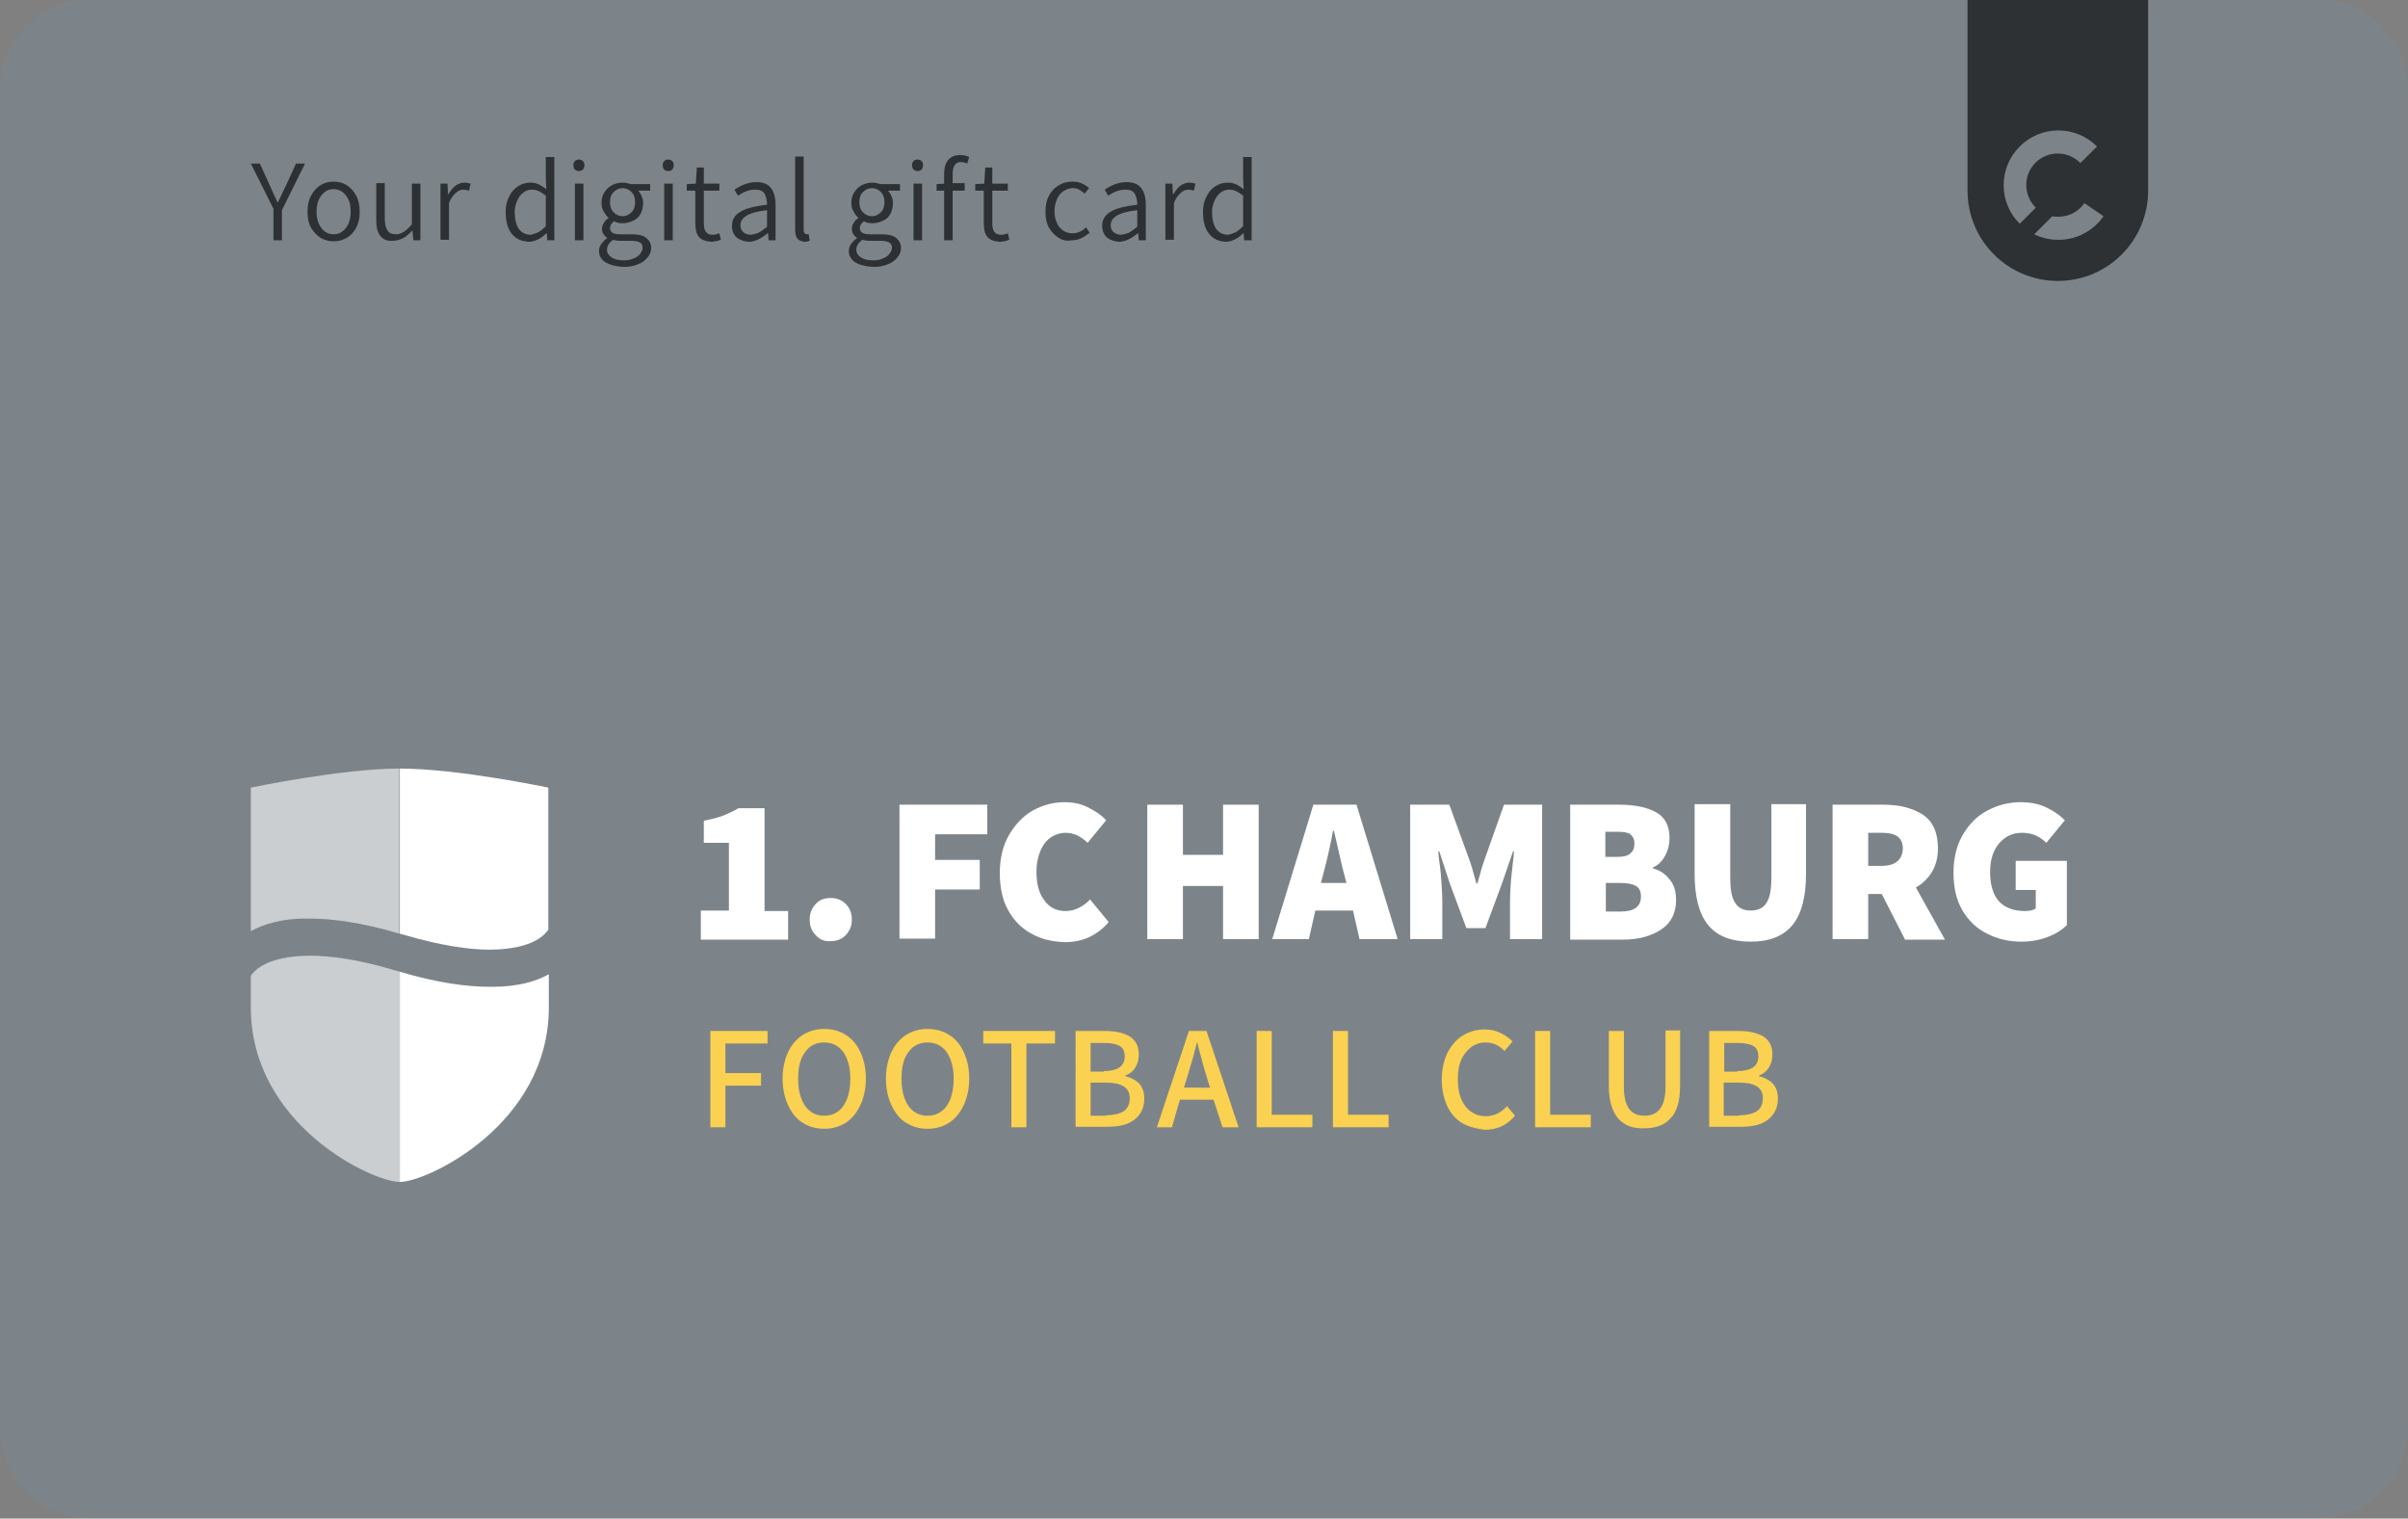 <?xml version="1.0" encoding="utf-8"?>
<!-- Generator: Adobe Illustrator 23.0.3, SVG Export Plug-In . SVG Version: 6.00 Build 0)  -->
<svg version="1.1" xmlns="http://www.w3.org/2000/svg" xmlns:xlink="http://www.w3.org/1999/xlink" x="0px" y="0px"
	 viewBox="0 0 480 302.7" style="enable-background:new 0 0 480 302.7;" xml:space="preserve">
<rect x="0" y="0" width="480" height="302.7" fill="#808080" stroke="none"/>
<style type="text/css">
	.st0{fill:#FAD151;}
	.st1{fill:#1F2223;}
	.st2{fill:#5C656B;}
	.st3{fill:#7D8489;}
	.st4{fill:#131617;}
	.st5{fill:#FFFFFF;}
	.st6{fill:none;stroke:#FAD151;stroke-width:3.402;stroke-miterlimit:10;}
	.st7{fill-rule:evenodd;clip-rule:evenodd;fill:none;stroke:#FFFFFF;stroke-width:3.402;stroke-miterlimit:10;}
	.st8{fill:none;stroke:#FFFFFF;stroke-width:3.402;stroke-miterlimit:10;}
	.st9{fill:#2E3133;}
	.st10{opacity:0.6;fill:#FFFFFF;}
</style>
<g id="Karten">
</g>
<g id="Ebene_3">
	<g>
		<path class="st3" d="M462.2,0h-33.8l-18,16l-18-16H17.8C8,0,0,8,0,17.8v267c0,9.8,8,17.8,17.8,17.8h444.3c9.8,0,17.8-8,17.8-17.8
			v-267C480,8,472,0,462.2,0z"/>
		<g>
			<path class="st5" d="M139.7,181.5h5.6V168h-5v-4.4c1.5-0.3,2.7-0.6,3.8-1c1-0.4,2.1-0.9,3.1-1.5h5.2v20.5h4.7v5.7h-17.4V181.5z"
				/>
			<path class="st5" d="M162.6,186.4c-0.8-0.8-1.2-1.8-1.2-3.1s0.4-2.2,1.2-3.1s1.8-1.2,3-1.2c1.2,0,2.2,0.4,3,1.2s1.2,1.8,1.2,3.1
				s-0.4,2.2-1.2,3.1c-0.8,0.8-1.8,1.2-3,1.2C164.4,187.7,163.4,187.3,162.6,186.4z"/>
			<path class="st5" d="M179.3,160.4h17.5v5.9h-10.4v5.1h8.9v5.9h-8.9v9.8h-7.1V160.4z"/>
			<path class="st5" d="M205.6,186.1c-1.9-1-3.5-2.6-4.6-4.6c-1.2-2.1-1.7-4.6-1.7-7.5c0-2.9,0.6-5.4,1.8-7.5
				c1.2-2.1,2.8-3.8,4.7-4.9c2-1.1,4.1-1.7,6.4-1.7c1.7,0,3.2,0.3,4.6,1c1.4,0.7,2.7,1.5,3.7,2.6l-3.7,4.5c-0.7-0.7-1.5-1.2-2.1-1.5
				c-0.7-0.3-1.5-0.5-2.3-0.5c-1,0-2,0.3-2.9,0.9c-0.9,0.6-1.6,1.5-2.1,2.7c-0.5,1.2-0.8,2.5-0.8,4.1c0,2.5,0.5,4.4,1.6,5.8
				c1,1.4,2.4,2.1,4.2,2.1c1.8,0,3.4-0.8,4.9-2.3l3.7,4.5c-1.1,1.3-2.4,2.3-3.9,3c-1.5,0.7-3.1,1-4.9,1
				C209.7,187.7,207.5,187.2,205.6,186.1z"/>
			<path class="st5" d="M228.7,160.4h7.1v10h8v-10h7.1v26.8h-7.1v-10.6h-8v10.6h-7.1V160.4z"/>
			<path class="st5" d="M269.7,181.5h-7.5l-1.3,5.7h-7.3l8.2-26.8h8.6l8.2,26.8H271L269.7,181.5z M268.4,176l-0.5-1.9
				c-0.4-1.4-0.7-2.9-1.1-4.6l-0.9-3.9h-0.2l-0.2,1.2c-0.6,3-1.2,5.5-1.7,7.3l-0.5,1.9H268.4z"/>
			<path class="st5" d="M281.3,160.4h7.6l4,11c0.2,0.6,0.5,1.4,0.8,2.6l0.6,2.1h0.2l0.6-2.1c0.3-1.2,0.6-2,0.8-2.6l3.9-11h7.6v26.8
				H301v-7.9c0-1,0.1-2.3,0.2-3.9c0.2-1.6,0.3-3.1,0.5-4.5l0.1-1.2h-0.2l-2.2,6.4l-3.3,8.9h-3.8l-3.3-8.9l-2.1-6.4h-0.2l0.1,1.2
				c0.2,1.4,0.4,2.9,0.5,4.5s0.2,2.9,0.2,3.9v7.9h-6.4V160.4z"/>
			<path class="st5" d="M313,160.4h9.7c3.1,0,5.6,0.5,7.4,1.5c1.8,1,2.7,2.7,2.7,5.2c0,1.2-0.3,2.4-0.9,3.5
				c-0.6,1.1-1.4,1.9-2.4,2.3v0.2c1.4,0.4,2.5,1.1,3.3,2.2c0.9,1,1.3,2.4,1.3,4.1c0,2.6-1,4.6-3,5.9s-4.5,2-7.6,2H313V160.4z
				 M322.5,170.8c1.1,0,2-0.2,2.5-0.7c0.6-0.5,0.8-1.1,0.8-2c0-0.8-0.3-1.4-0.8-1.8c-0.6-0.4-1.4-0.5-2.6-0.5h-2.4v5H322.5z
				 M323,181.7c2.8,0,4.1-1,4.1-3c0-1-0.3-1.7-1-2.1c-0.7-0.4-1.7-0.6-3.1-0.6h-2.9v5.7H323z"/>
			<path class="st5" d="M340.5,184.4c-1.8-2.2-2.7-5.6-2.7-10.2v-13.9h7.1v14.7c0,2.4,0.3,4,1,5c0.6,1,1.7,1.5,3.1,1.5
				c1.4,0,2.5-0.5,3.1-1.5c0.7-1,1-2.7,1-5v-14.7h6.9v13.9c0,4.6-0.9,8-2.7,10.2c-1.8,2.2-4.6,3.3-8.3,3.3
				C345.1,187.7,342.3,186.6,340.5,184.4z"/>
			<path class="st5" d="M379.7,187.2l-4.6-9h-2.7v9h-7.1v-26.8h10.2c3.2,0,5.8,0.7,7.8,2c2,1.3,3,3.6,3,6.7c0,1.8-0.4,3.4-1.2,4.7
				c-0.8,1.3-1.8,2.3-3.2,3.1l5.8,10.4H379.7z M372.4,172.6h2.6c1.4,0,2.5-0.3,3.2-0.9c0.7-0.6,1.1-1.5,1.1-2.6
				c0-1.1-0.4-1.9-1.1-2.4c-0.7-0.5-1.8-0.7-3.2-0.7h-2.6V172.6z"/>
			<path class="st5" d="M396.1,186.1c-2.1-1-3.7-2.6-4.9-4.6s-1.8-4.6-1.8-7.5c0-2.9,0.6-5.4,1.8-7.5c1.2-2.1,2.8-3.8,4.9-4.9
				c2-1.1,4.3-1.7,6.7-1.7c1.8,0,3.5,0.3,5,1c1.5,0.7,2.7,1.5,3.8,2.6l-3.7,4.5c-0.7-0.7-1.5-1.2-2.2-1.5c-0.7-0.3-1.6-0.5-2.6-0.5
				c-1.9,0-3.4,0.7-4.6,2.1c-1.2,1.4-1.8,3.3-1.8,5.7c0,2.6,0.6,4.5,1.7,5.8c1.2,1.3,2.9,2,5.3,2c0.9,0,1.6-0.2,2.1-0.5v-3.7h-4
				v-5.8h10.2v12.8c-1,1-2.3,1.8-3.9,2.4s-3.3,0.9-5.2,0.9C400.5,187.7,398.2,187.2,396.1,186.1z"/>
		</g>
		<g>
			<path class="st0" d="M141.6,205.5H153v2.5h-8.4v5.9h7.1v2.5h-7.1v8.3h-3V205.5z"/>
			<path class="st0" d="M160,223.8c-1.3-0.8-2.2-2-2.9-3.5c-0.7-1.5-1.1-3.3-1.1-5.3c0-2,0.4-3.8,1.1-5.3c0.7-1.5,1.7-2.6,2.9-3.4
				c1.3-0.8,2.7-1.2,4.3-1.2c1.6,0,3.1,0.4,4.3,1.2c1.3,0.8,2.2,1.9,2.9,3.4c0.7,1.5,1.1,3.2,1.1,5.3c0,2-0.4,3.8-1.1,5.3
				c-0.7,1.5-1.7,2.7-2.9,3.5c-1.3,0.8-2.7,1.2-4.3,1.2C162.7,225,161.2,224.6,160,223.8z M167.1,221.5c0.8-0.6,1.4-1.5,1.8-2.6
				c0.4-1.1,0.6-2.4,0.6-3.9c0-2.2-0.5-4-1.4-5.3c-1-1.3-2.2-1.9-3.8-1.9s-2.9,0.6-3.8,1.9c-1,1.3-1.4,3.1-1.4,5.3
				c0,1.5,0.2,2.8,0.6,3.9c0.4,1.1,1,2,1.8,2.6c0.8,0.6,1.7,0.9,2.8,0.9C165.4,222.4,166.3,222.1,167.1,221.5z"/>
			<path class="st0" d="M180.6,223.8c-1.3-0.8-2.2-2-2.9-3.5c-0.7-1.5-1.1-3.3-1.1-5.3c0-2,0.4-3.8,1.1-5.3c0.7-1.5,1.7-2.6,2.9-3.4
				c1.3-0.8,2.7-1.2,4.3-1.2c1.6,0,3.1,0.4,4.3,1.2c1.3,0.8,2.2,1.9,2.9,3.4c0.7,1.5,1.1,3.2,1.1,5.3c0,2-0.4,3.8-1.1,5.3
				c-0.7,1.5-1.7,2.7-2.9,3.5c-1.3,0.8-2.7,1.2-4.3,1.2C183.3,225,181.9,224.6,180.6,223.8z M187.7,221.5c0.8-0.6,1.4-1.5,1.8-2.6
				c0.4-1.1,0.6-2.4,0.6-3.9c0-2.2-0.5-4-1.4-5.3c-1-1.3-2.2-1.9-3.8-1.9s-2.9,0.6-3.8,1.9c-1,1.3-1.4,3.1-1.4,5.3
				c0,1.5,0.2,2.8,0.6,3.9c0.4,1.1,1,2,1.8,2.6c0.8,0.6,1.7,0.9,2.8,0.9C186,222.4,186.9,222.1,187.7,221.5z"/>
			<path class="st0" d="M201.7,208H196v-2.5h14.3v2.5h-5.7v16.7h-3V208z"/>
			<path class="st0" d="M214.4,205.5h5.9c2.1,0,3.7,0.4,4.9,1.1c1.2,0.8,1.8,1.9,1.8,3.6c0,1-0.2,1.8-0.7,2.6
				c-0.5,0.8-1.2,1.3-2,1.6v0.1c1.2,0.3,2.1,0.8,2.8,1.5c0.7,0.8,1,1.8,1,3c0,1.8-0.7,3.2-2,4.2c-1.3,1-3.1,1.4-5.3,1.4h-6.4V205.5z
				 M220,213.5c2.8,0,4.2-1,4.2-2.9c0-1-0.3-1.7-1-2.1c-0.7-0.4-1.7-0.6-3.1-0.6h-2.7v5.7H220z M220.5,222.3c1.5,0,2.7-0.3,3.5-0.8
				c0.8-0.6,1.2-1.4,1.2-2.6c0-2.1-1.6-3.1-4.7-3.1h-3.1v6.6H220.5z"/>
			<path class="st0" d="M241.9,219.2h-6.7l-1.6,5.5h-3l6.4-19.2h3.5l6.4,19.2h-3.2L241.9,219.2z M241.2,216.8l-0.8-2.6
				c-0.3-0.9-0.6-2-0.9-3.2c-0.3-1.2-0.6-2.1-0.7-2.6c0-0.2-0.1-0.3-0.1-0.6h-0.1c-0.6,2.4-1.2,4.5-1.8,6.4l-0.8,2.6H241.2z"/>
			<path class="st0" d="M250.5,205.5h3v16.7h8.1v2.5h-11.1V205.5z"/>
			<path class="st0" d="M265.7,205.5h3v16.7h8.1v2.5h-11.1V205.5z"/>
			<path class="st0" d="M291.5,223.9c-1.3-0.8-2.3-1.9-3-3.4c-0.7-1.5-1.1-3.3-1.1-5.3c0-2,0.4-3.8,1.1-5.3c0.8-1.5,1.8-2.7,3.1-3.5
				c1.3-0.8,2.8-1.2,4.4-1.2c1.1,0,2.1,0.2,3.1,0.7c0.9,0.4,1.7,1,2.4,1.7l-1.6,1.9c-1.1-1.2-2.4-1.7-3.7-1.7
				c-1.1,0-2.1,0.3-2.9,0.9c-0.8,0.6-1.5,1.4-2,2.5s-0.7,2.4-0.7,3.9c0,2.3,0.5,4.1,1.5,5.4c1,1.3,2.4,2,4.1,2c1.6,0,3-0.7,4.2-2
				l1.6,1.9c-1.6,1.9-3.6,2.8-6,2.8C294.3,225,292.8,224.6,291.5,223.9z"/>
			<path class="st0" d="M306,205.5h3v16.7h8.1v2.5H306V205.5z"/>
			<path class="st0" d="M322.6,223c-1.2-1.4-1.9-3.5-1.9-6.5v-11h3v11.2c0,2.1,0.4,3.5,1.1,4.4c0.7,0.9,1.7,1.3,3,1.3
				c2.8,0,4.2-1.9,4.2-5.8v-11.2h2.9v11c0,3-0.6,5.2-1.9,6.5c-1.2,1.4-3,2-5.2,2C325.6,225,323.9,224.4,322.6,223z"/>
			<path class="st0" d="M340.7,205.5h5.9c2.1,0,3.7,0.4,4.9,1.1c1.2,0.8,1.8,1.9,1.8,3.6c0,1-0.2,1.8-0.7,2.6
				c-0.5,0.8-1.2,1.3-2,1.6v0.1c1.2,0.3,2.1,0.8,2.8,1.5c0.7,0.8,1,1.8,1,3c0,1.8-0.7,3.2-2,4.2c-1.3,1-3.1,1.4-5.3,1.4h-6.4V205.5z
				 M346.3,213.5c2.8,0,4.2-1,4.2-2.9c0-1-0.3-1.7-1-2.1c-0.7-0.4-1.7-0.6-3.1-0.6h-2.7v5.7H346.3z M346.7,222.3
				c1.5,0,2.7-0.3,3.5-0.8c0.8-0.6,1.2-1.4,1.2-2.6c0-2.1-1.6-3.1-4.7-3.1h-3.1v6.6H346.7z"/>
		</g>
		<g>
			<path class="st9" d="M54.6,41.8L50,32.6h1.8l2,4.4l0.4,0.9c0.6,1.3,1,2.2,1.1,2.4h0.1l0.4-0.8c0.7-1.4,1-2.2,1.2-2.5l2-4.4h1.8
				l-4.6,9.3v6h-1.7V41.8z"/>
			<path class="st9" d="M63.9,47.4c-0.8-0.5-1.4-1.2-1.9-2c-0.5-0.9-0.7-1.9-0.7-3.2c0-1.2,0.2-2.3,0.7-3.2c0.5-0.9,1.1-1.6,1.9-2.1
				c0.8-0.5,1.7-0.7,2.6-0.7c0.9,0,1.8,0.2,2.6,0.7c0.8,0.5,1.4,1.2,1.9,2.1c0.5,0.9,0.7,2,0.7,3.2c0,1.2-0.2,2.3-0.7,3.2
				c-0.5,0.9-1.1,1.6-1.9,2c-0.8,0.5-1.7,0.7-2.6,0.7C65.6,48.1,64.7,47.9,63.9,47.4z M68.3,46.1c0.5-0.4,0.9-0.9,1.2-1.6
				c0.3-0.7,0.4-1.5,0.4-2.3c0-0.9-0.1-1.7-0.4-2.3c-0.3-0.7-0.7-1.2-1.2-1.6s-1.1-0.6-1.8-0.6c-0.7,0-1.3,0.2-1.8,0.6
				s-0.9,0.9-1.2,1.6s-0.4,1.5-0.4,2.3c0,1.3,0.3,2.4,1,3.3s1.5,1.2,2.5,1.2C67.2,46.7,67.8,46.5,68.3,46.1z"/>
			<path class="st9" d="M75.8,47c-0.6-0.7-0.8-1.8-0.8-3.3v-7.2h1.7v7c0,1.1,0.2,1.9,0.5,2.4s0.9,0.8,1.7,0.8c0.6,0,1.1-0.2,1.6-0.5
				c0.5-0.3,1-0.8,1.6-1.5v-8.1h1.7v11.3h-1.4L82.2,46h-0.1c-0.6,0.7-1.2,1.2-1.8,1.5s-1.3,0.5-2,0.5C77.2,48.1,76.3,47.7,75.8,47z"
				/>
			<path class="st9" d="M87.8,36.6h1.4l0.1,2.1h0.1c0.4-0.7,0.9-1.3,1.4-1.7c0.6-0.4,1.2-0.6,1.8-0.6c0.4,0,0.8,0.1,1.2,0.2L93.5,38
				c-0.4-0.1-0.8-0.2-1.1-0.2c-0.5,0-1.1,0.2-1.6,0.7s-1,1.1-1.3,2v7.3h-1.7V36.6z"/>
			<path class="st9" d="M102,46.6c-0.8-1-1.2-2.5-1.2-4.3c0-1.2,0.2-2.2,0.7-3.1c0.4-0.9,1-1.6,1.8-2.1c0.8-0.5,1.6-0.7,2.4-0.7
				c0.6,0,1.1,0.1,1.6,0.3c0.5,0.2,1,0.6,1.6,1l-0.1-2v-4.4h1.7v16.6h-1.4l-0.1-1.4h-0.1c-0.5,0.5-1,0.9-1.6,1.2s-1.2,0.5-1.9,0.5
				C103.9,48.1,102.8,47.6,102,46.6z M107.3,46.3c0.5-0.3,1-0.7,1.5-1.2V39c-0.5-0.4-1-0.7-1.4-0.9s-0.9-0.3-1.4-0.3
				c-0.6,0-1.2,0.2-1.7,0.6c-0.5,0.4-0.9,0.9-1.2,1.6c-0.3,0.7-0.5,1.4-0.5,2.3c0,1.4,0.3,2.5,0.8,3.3c0.6,0.8,1.4,1.2,2.4,1.2
				C106.3,46.7,106.8,46.5,107.3,46.3z"/>
			<path class="st9" d="M114.6,33.8c-0.2-0.2-0.3-0.5-0.3-0.9c0-0.3,0.1-0.6,0.3-0.8c0.2-0.2,0.5-0.3,0.8-0.3s0.6,0.1,0.8,0.3
				c0.2,0.2,0.3,0.5,0.3,0.8c0,0.4-0.1,0.6-0.3,0.9c-0.2,0.2-0.5,0.3-0.8,0.3S114.8,34,114.6,33.8z M114.6,36.6h1.7v11.3h-1.7V36.6z
				"/>
			<path class="st9" d="M120.7,52.3c-0.8-0.5-1.3-1.3-1.3-2.2c0-0.5,0.1-0.9,0.4-1.4c0.3-0.4,0.7-0.9,1.2-1.2v-0.1
				c-0.3-0.2-0.5-0.4-0.7-0.7c-0.2-0.3-0.3-0.7-0.3-1.1c0-0.4,0.1-0.8,0.4-1.2c0.2-0.4,0.5-0.7,0.9-0.9v-0.1c-0.4-0.3-0.7-0.8-1-1.3
				c-0.3-0.5-0.4-1.1-0.4-1.7c0-0.8,0.2-1.5,0.6-2.1s0.9-1.1,1.5-1.4c0.6-0.3,1.3-0.5,2.1-0.5c0.5,0,1,0.1,1.6,0.3h3.9v1.3h-2.4
				c0.3,0.3,0.5,0.6,0.7,1.1c0.2,0.4,0.3,0.9,0.3,1.4c0,0.8-0.2,1.5-0.5,2.1s-0.8,1.1-1.5,1.4c-0.6,0.3-1.3,0.5-2.1,0.5
				c-0.6,0-1.2-0.1-1.7-0.4c-0.2,0.2-0.4,0.4-0.6,0.6c-0.1,0.2-0.2,0.5-0.2,0.8c0,0.4,0.2,0.7,0.5,0.9c0.3,0.2,0.8,0.3,1.5,0.3h2.3
				c1.3,0,2.3,0.2,2.9,0.7s1,1.1,1,2c0,0.7-0.2,1.3-0.7,1.9c-0.5,0.6-1.1,1.1-2,1.4c-0.9,0.4-1.8,0.5-2.9,0.5
				C122.7,53.1,121.6,52.8,120.7,52.3z M126.3,51.5c0.6-0.2,1-0.5,1.3-0.9c0.3-0.4,0.5-0.8,0.5-1.2c0-0.5-0.2-0.9-0.6-1.1
				s-1-0.3-1.8-0.3h-2.1c-0.5,0-1-0.1-1.4-0.2c-0.8,0.6-1.2,1.2-1.2,2c0,0.6,0.3,1.1,0.9,1.5s1.4,0.6,2.5,0.6
				C125.1,51.9,125.7,51.8,126.3,51.5z M125.9,42.3c0.5-0.5,0.7-1.2,0.7-2c0-0.8-0.2-1.5-0.7-2c-0.5-0.5-1.1-0.8-1.8-0.8
				c-0.7,0-1.3,0.3-1.8,0.8c-0.5,0.5-0.7,1.2-0.7,2c0,0.8,0.2,1.5,0.7,2c0.5,0.5,1.1,0.8,1.8,0.8C124.8,43.1,125.4,42.8,125.9,42.3z
				"/>
			<path class="st9" d="M132.4,33.8c-0.2-0.2-0.3-0.5-0.3-0.9c0-0.3,0.1-0.6,0.3-0.8c0.2-0.2,0.5-0.3,0.8-0.3s0.6,0.1,0.8,0.3
				c0.2,0.2,0.3,0.5,0.3,0.8c0,0.4-0.1,0.6-0.3,0.9c-0.2,0.2-0.5,0.3-0.8,0.3S132.6,34,132.4,33.8z M132.4,36.6h1.7v11.3h-1.7V36.6z
				"/>
			<path class="st9" d="M139.3,47.2c-0.5-0.6-0.7-1.5-0.7-2.7V38h-1.7v-1.3l1.8-0.1l0.2-3.2h1.4v3.2h3.1V38h-3.1v6.5
				c0,0.7,0.1,1.3,0.4,1.7s0.7,0.6,1.4,0.6c0.3,0,0.8-0.1,1.3-0.3l0.3,1.3c-0.8,0.3-1.5,0.4-2,0.4C140.6,48.1,139.8,47.8,139.3,47.2
				z"/>
			<path class="st9" d="M146.8,47.3c-0.6-0.6-0.9-1.3-0.9-2.3c0-1.2,0.6-2.2,1.7-2.8c1.1-0.7,2.9-1.1,5.3-1.4c0-0.9-0.2-1.6-0.5-2.2
				c-0.4-0.6-1-0.8-1.9-0.8c-1.1,0-2.2,0.4-3.4,1.2l-0.7-1.2c1.5-1,2.9-1.5,4.4-1.5c1.3,0,2.3,0.4,2.9,1.2c0.6,0.8,0.9,1.9,0.9,3.4
				v7h-1.4l-0.1-1.4h-0.1c-1.3,1.1-2.6,1.7-3.8,1.7C148.2,48.1,147.4,47.8,146.8,47.3z M151.2,46.4c0.5-0.3,1.1-0.7,1.7-1.2v-3.3
				c-1.9,0.2-3.3,0.6-4.1,1.1c-0.8,0.5-1.2,1.1-1.2,1.9c0,0.6,0.2,1.1,0.6,1.4c0.4,0.3,0.9,0.5,1.5,0.5
				C150.1,46.7,150.7,46.6,151.2,46.4z"/>
			<path class="st9" d="M158.9,47.5c-0.3-0.4-0.4-1-0.4-1.8V31.2h1.7v14.7c0,0.3,0.1,0.5,0.2,0.6s0.2,0.2,0.4,0.2c0.1,0,0.3,0,0.4,0
				l0.2,1.3c-0.3,0.1-0.6,0.2-1,0.2C159.7,48.1,159.2,47.9,158.9,47.5z"/>
			<path class="st9" d="M170.5,52.3c-0.8-0.5-1.3-1.3-1.3-2.2c0-0.5,0.1-0.9,0.4-1.4c0.3-0.4,0.7-0.9,1.2-1.2v-0.1
				c-0.3-0.2-0.5-0.4-0.7-0.7c-0.2-0.3-0.3-0.7-0.3-1.1c0-0.4,0.1-0.8,0.4-1.2c0.2-0.4,0.5-0.7,0.9-0.9v-0.1c-0.4-0.3-0.7-0.8-1-1.3
				c-0.3-0.5-0.4-1.1-0.4-1.7c0-0.8,0.2-1.5,0.6-2.1s0.9-1.1,1.5-1.4c0.6-0.3,1.3-0.5,2.1-0.5c0.5,0,1,0.1,1.6,0.3h3.9v1.3h-2.4
				c0.3,0.3,0.5,0.6,0.7,1.1c0.2,0.4,0.3,0.9,0.3,1.4c0,0.8-0.2,1.5-0.5,2.1s-0.8,1.1-1.5,1.4c-0.6,0.3-1.3,0.5-2.1,0.5
				c-0.6,0-1.2-0.1-1.7-0.4c-0.2,0.2-0.4,0.4-0.6,0.6c-0.1,0.2-0.2,0.5-0.2,0.8c0,0.4,0.2,0.7,0.5,0.9c0.3,0.2,0.8,0.3,1.5,0.3h2.3
				c1.3,0,2.3,0.2,2.9,0.7s1,1.1,1,2c0,0.7-0.2,1.3-0.7,1.9c-0.5,0.6-1.1,1.1-2,1.4c-0.9,0.4-1.8,0.5-2.9,0.5
				C172.5,53.1,171.3,52.8,170.5,52.3z M176,51.5c0.6-0.2,1-0.5,1.3-0.9c0.3-0.4,0.5-0.8,0.5-1.2c0-0.5-0.2-0.9-0.6-1.1
				s-1-0.3-1.8-0.3h-2.1c-0.5,0-1-0.1-1.4-0.2c-0.8,0.6-1.2,1.2-1.2,2c0,0.6,0.3,1.1,0.9,1.5s1.4,0.6,2.5,0.6
				C174.8,51.9,175.5,51.8,176,51.5z M175.6,42.3c0.5-0.5,0.7-1.2,0.7-2c0-0.8-0.2-1.5-0.7-2c-0.5-0.5-1.1-0.8-1.8-0.8
				c-0.7,0-1.3,0.3-1.8,0.8c-0.5,0.5-0.7,1.2-0.7,2c0,0.8,0.2,1.5,0.7,2c0.5,0.5,1.1,0.8,1.8,0.8C174.5,43.1,175.1,42.8,175.6,42.3z
				"/>
			<path class="st9" d="M182.1,33.8c-0.2-0.2-0.3-0.5-0.3-0.9c0-0.3,0.1-0.6,0.3-0.8c0.2-0.2,0.5-0.3,0.8-0.3s0.6,0.1,0.8,0.3
				c0.2,0.2,0.3,0.5,0.3,0.8c0,0.4-0.1,0.6-0.3,0.9c-0.2,0.2-0.5,0.3-0.8,0.3S182.4,34,182.1,33.8z M182.1,36.6h1.7v11.3h-1.7V36.6z
				"/>
			<path class="st9" d="M189.9,34.6v1.9h2.4V38h-2.4v9.9h-1.7V38h-1.5v-1.3l1.5-0.1v-2c0-1.2,0.3-2.1,0.8-2.7c0.5-0.6,1.3-1,2.4-1
				c0.6,0,1.2,0.1,1.8,0.4l-0.4,1.3c-0.4-0.2-0.9-0.3-1.3-0.3C190.5,32.3,189.9,33.1,189.9,34.6z"/>
			<path class="st9" d="M196.8,47.2c-0.5-0.6-0.7-1.5-0.7-2.7V38h-1.7v-1.3l1.8-0.1l0.2-3.2h1.4v3.2h3.1V38h-3.1v6.5
				c0,0.7,0.1,1.3,0.4,1.7s0.7,0.6,1.4,0.6c0.3,0,0.8-0.1,1.3-0.3l0.3,1.3c-0.8,0.3-1.5,0.4-2,0.4C198.1,48.1,197.3,47.8,196.8,47.2
				z"/>
			<path class="st9" d="M211,47.4c-0.8-0.5-1.4-1.2-1.9-2c-0.5-0.9-0.7-1.9-0.7-3.2c0-1.2,0.2-2.3,0.7-3.2c0.5-0.9,1.1-1.6,2-2.1
				c0.8-0.5,1.7-0.7,2.7-0.7c1.2,0,2.3,0.4,3.3,1.3l-0.9,1.1c-0.4-0.3-0.7-0.6-1.1-0.8s-0.8-0.3-1.2-0.3c-0.7,0-1.3,0.2-1.9,0.6
				c-0.6,0.4-1,0.9-1.3,1.6c-0.3,0.7-0.5,1.5-0.5,2.3c0,1.3,0.3,2.4,1,3.3c0.7,0.8,1.5,1.2,2.6,1.2c1,0,1.9-0.4,2.7-1.2l0.7,1.1
				c-0.5,0.4-1.1,0.8-1.7,1.1c-0.6,0.3-1.3,0.4-1.9,0.4C212.7,48.1,211.8,47.9,211,47.4z"/>
			<path class="st9" d="M220.6,47.3c-0.6-0.6-0.9-1.3-0.9-2.3c0-1.2,0.6-2.2,1.7-2.8c1.1-0.7,2.9-1.1,5.3-1.4c0-0.9-0.2-1.6-0.5-2.2
				c-0.4-0.6-1-0.8-1.9-0.8c-1.1,0-2.2,0.4-3.4,1.2l-0.7-1.2c1.5-1,2.9-1.5,4.4-1.5c1.3,0,2.3,0.4,2.9,1.2c0.6,0.8,0.9,1.9,0.9,3.4
				v7H227l-0.1-1.4h-0.1c-1.3,1.1-2.6,1.7-3.8,1.7C222,48.1,221.2,47.8,220.6,47.3z M225,46.4c0.5-0.3,1.1-0.7,1.7-1.2v-3.3
				c-1.9,0.2-3.3,0.6-4.1,1.1c-0.8,0.5-1.2,1.1-1.2,1.9c0,0.6,0.2,1.1,0.6,1.4c0.4,0.3,0.9,0.5,1.5,0.5
				C224,46.7,224.5,46.6,225,46.4z"/>
			<path class="st9" d="M232.3,36.6h1.4l0.1,2.1h0.1c0.4-0.7,0.9-1.3,1.4-1.7c0.6-0.4,1.2-0.6,1.8-0.6c0.4,0,0.8,0.1,1.2,0.2L238,38
				c-0.4-0.1-0.8-0.2-1.1-0.2c-0.5,0-1.1,0.2-1.6,0.7s-1,1.1-1.3,2v7.3h-1.7V36.6z"/>
			<path class="st9" d="M241,46.6c-0.8-1-1.2-2.5-1.2-4.3c0-1.2,0.2-2.2,0.7-3.1c0.4-0.9,1-1.6,1.8-2.1c0.8-0.5,1.6-0.7,2.4-0.7
				c0.6,0,1.1,0.1,1.6,0.3c0.5,0.2,1,0.6,1.6,1l-0.1-2v-4.4h1.7v16.6H248l-0.1-1.4h-0.1c-0.5,0.5-1,0.9-1.6,1.2s-1.2,0.5-1.9,0.5
				C242.9,48.1,241.8,47.6,241,46.6z M246.3,46.3c0.5-0.3,1-0.7,1.5-1.2V39c-0.5-0.4-1-0.7-1.4-0.9s-0.9-0.3-1.4-0.3
				c-0.6,0-1.2,0.2-1.7,0.6c-0.5,0.4-0.9,0.9-1.2,1.6c-0.3,0.7-0.5,1.4-0.5,2.3c0,1.4,0.3,2.5,0.8,3.3c0.6,0.8,1.4,1.2,2.4,1.2
				C245.3,46.7,245.8,46.5,246.3,46.3z"/>
		</g>
		<g>
			<path class="st9" d="M392.2,0v38c0,10,8.1,18,18,18c10,0,18-8.1,18-18V0H392.2z"/>
			<g>
				<path class="st3" d="M405.8,41.4c-1.1-1.1-1.9-2.7-1.9-4.5c0-3.5,2.8-6.3,6.3-6.3c1.7,0,3.3,0.7,4.5,1.9l3.3-3.3
					c-2-2-4.7-3.2-7.7-3.2c-6,0-10.9,4.9-10.9,10.9c0,3,1.2,5.7,3.2,7.7L405.8,41.4z"/>
				<path class="st3" d="M415.5,40.5c-1.1,1.6-3,2.7-5.2,2.7c-0.4,0-0.8,0-1.2-0.1l-3.6,3.6c1.4,0.7,3.1,1.1,4.8,1.1
					c3.7,0,7-1.8,9-4.7L415.5,40.5z"/>
			</g>
		</g>
		<g>
			<path class="st5" d="M97.7,196.7c-4.7,0-10.6-0.8-18-3v41.9c5.4,0,29.7-11.4,29.7-34.8v-6.6c-2.5,1.4-6.1,2.5-11.3,2.5
				C98,196.7,97.8,196.7,97.7,196.7z"/>
			<path class="st5" d="M79.7,153.2v32.9c0.2,0.1,0.5,0.1,0.7,0.2c7.5,2.2,13.1,3,17.3,3c9-0.1,11.1-3.3,11.6-4V157
				C109.3,157,91.3,153.2,79.7,153.2z"/>
			<path class="st10" d="M61.6,190.5c-8.9,0.1-11.1,3.3-11.6,4v6.3c0,23.4,24.2,34.8,29.7,34.8v-41.9c-0.2-0.1-0.5-0.1-0.7-0.2
				C71.4,191.2,65.8,190.5,61.6,190.5z"/>
			<path class="st10" d="M50,157v28.6c2.6-1.4,6.3-2.6,11.6-2.5c4.7,0,10.6,0.8,18,3v-32.9C68.1,153.2,50,157,50,157z"/>
		</g>
	</g>
</g>
</svg>
